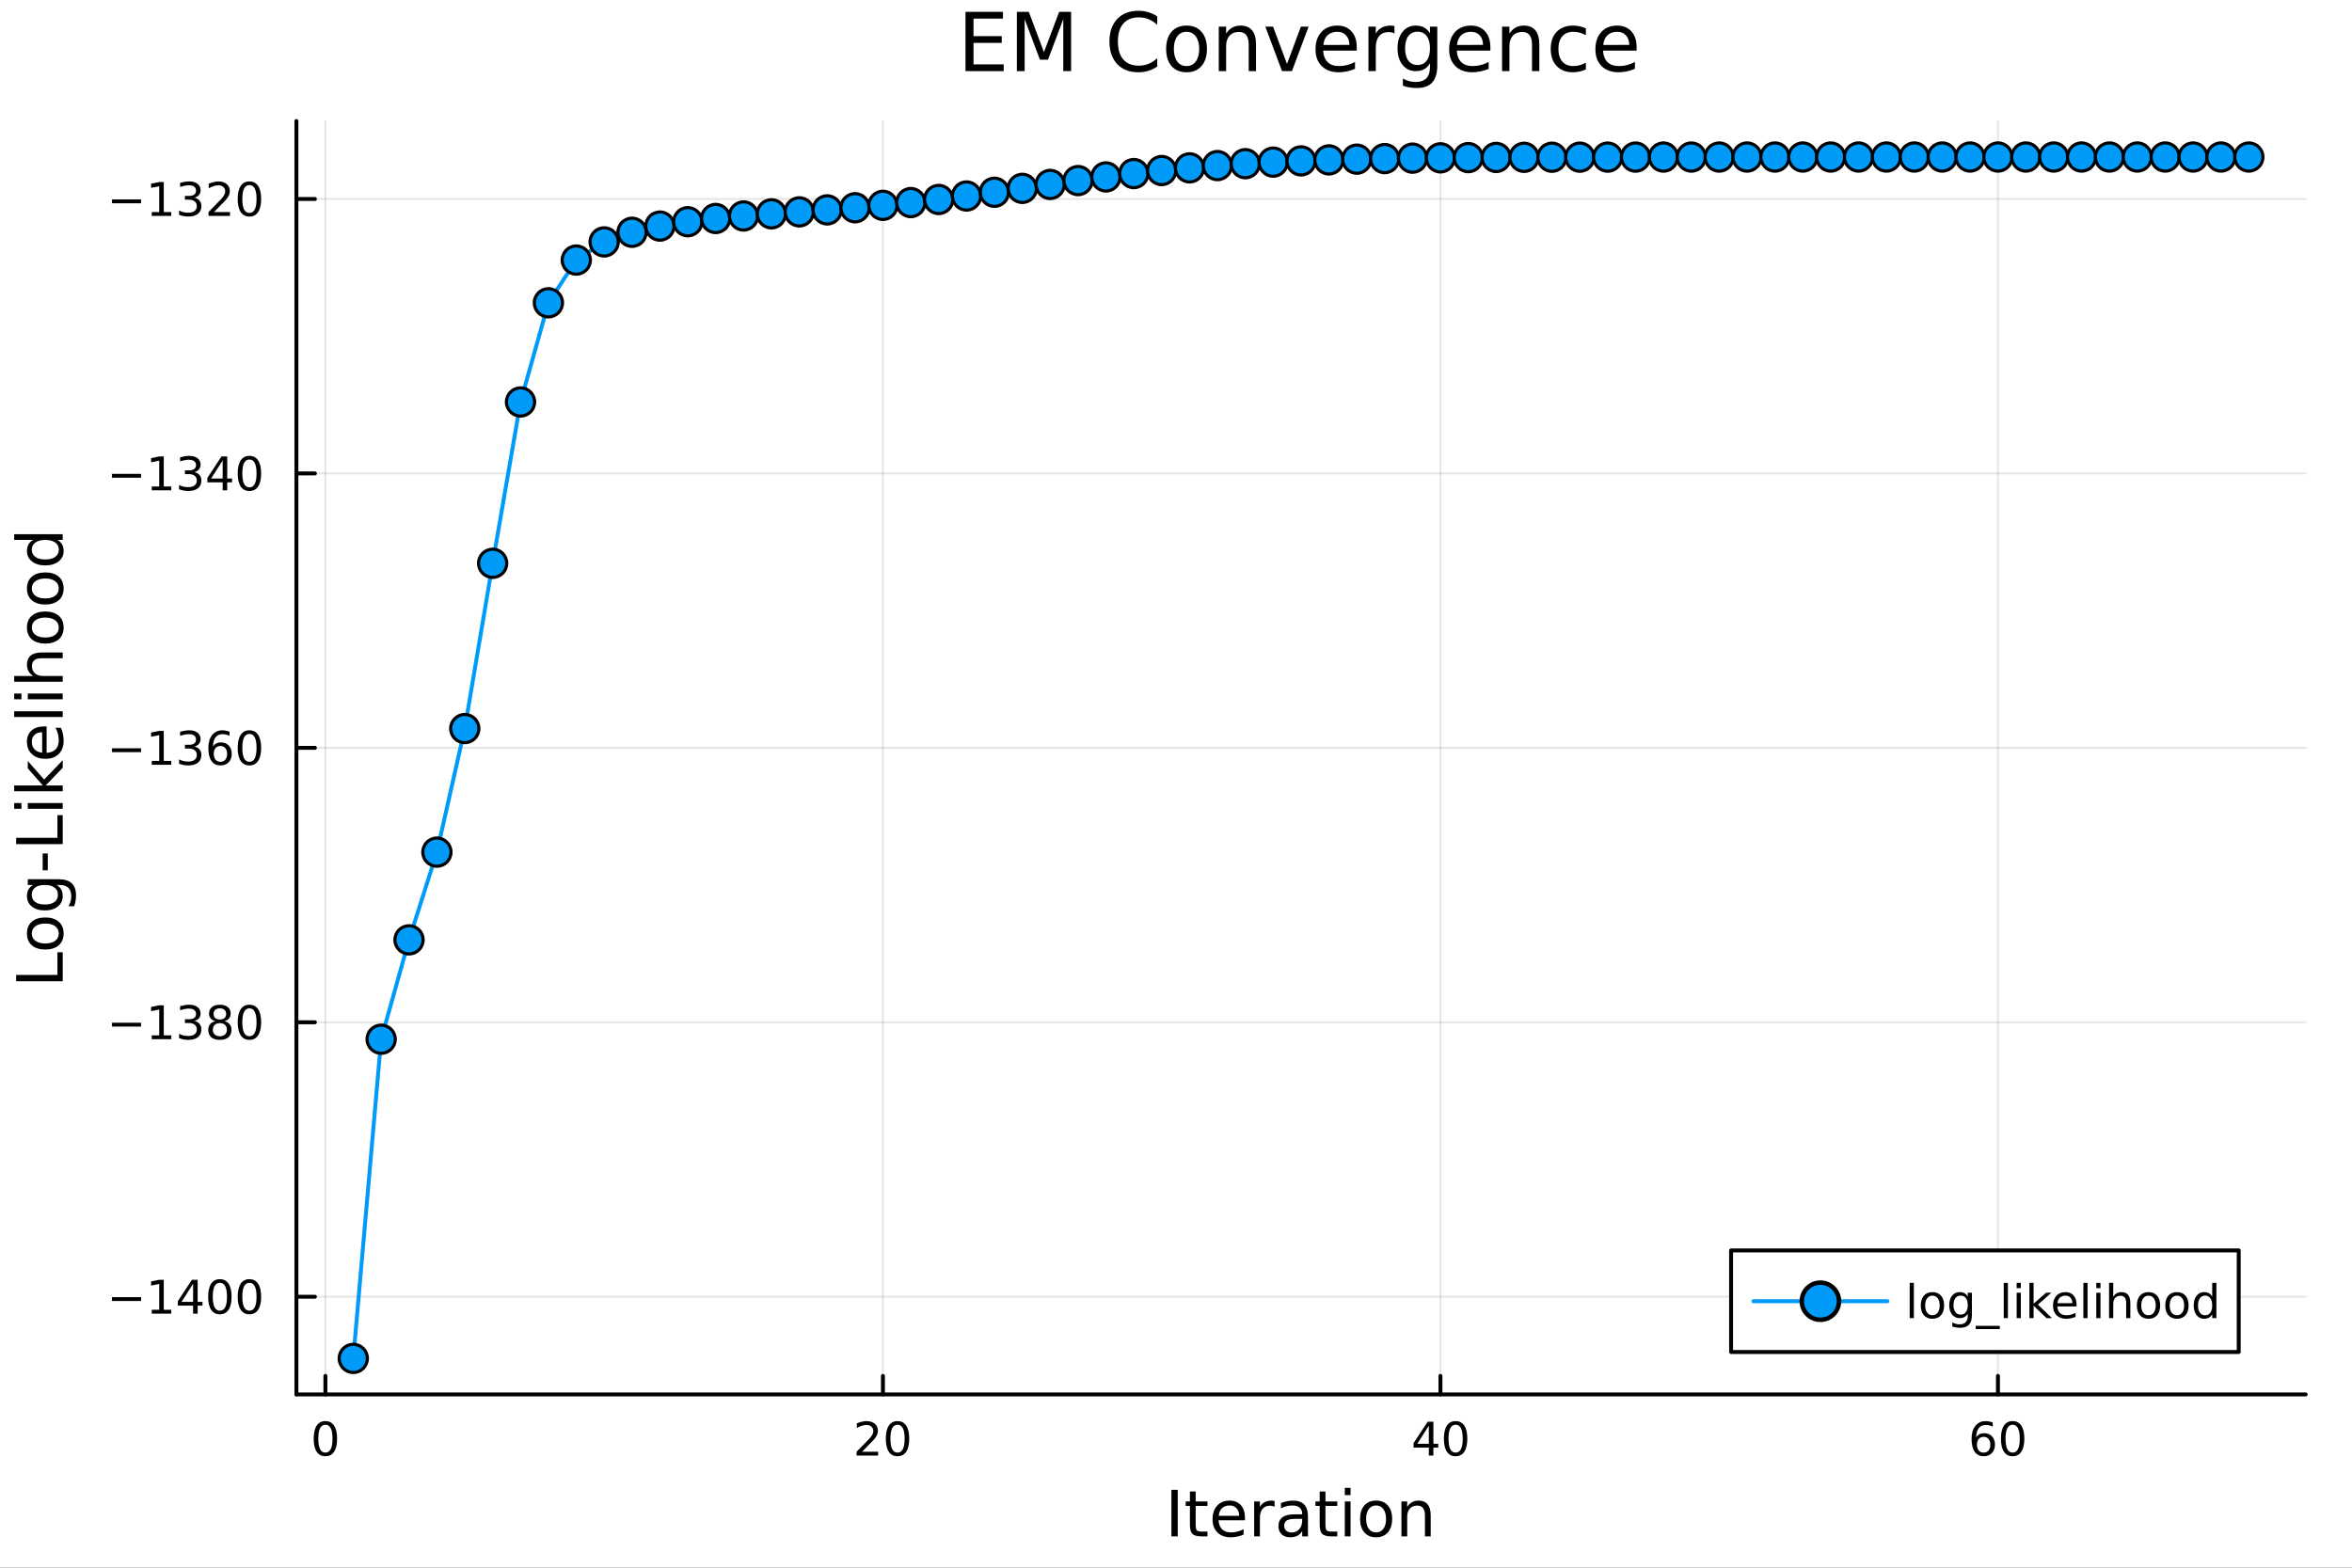 <?xml version="1.0" encoding="utf-8"?>
<svg xmlns="http://www.w3.org/2000/svg" xmlns:xlink="http://www.w3.org/1999/xlink" width="600" height="400" viewBox="0 0 2400 1600">
<rect x="0" y="0" width="2400" height="1600" fill="#333333" stroke="none"/>
<defs>
  <clipPath id="clip120">
    <rect x="0" y="0" width="2400" height="1600"/>
  </clipPath>
</defs>
<path clip-path="url(#clip120)" d="M0 1600 L2400 1600 L2400 0 L0 0  Z" fill="#ffffff" fill-rule="evenodd" fill-opacity="1"/>
<defs>
  <clipPath id="clip121">
    <rect x="480" y="0" width="1681" height="1600"/>
  </clipPath>
</defs>
<path clip-path="url(#clip120)" d="M302.458 1423.18 L2352.76 1423.18 L2352.76 123.472 L302.458 123.472  Z" fill="#ffffff" fill-rule="evenodd" fill-opacity="1"/>
<defs>
  <clipPath id="clip122">
    <rect x="302" y="123" width="2051" height="1301"/>
  </clipPath>
</defs>
<polyline clip-path="url(#clip122)" style="stroke:#000000; stroke-linecap:round; stroke-linejoin:round; stroke-width:2; stroke-opacity:0.1; fill:none" points="332.041,1423.18 332.041,123.472 "/>
<polyline clip-path="url(#clip122)" style="stroke:#000000; stroke-linecap:round; stroke-linejoin:round; stroke-width:2; stroke-opacity:0.1; fill:none" points="900.936,1423.18 900.936,123.472 "/>
<polyline clip-path="url(#clip122)" style="stroke:#000000; stroke-linecap:round; stroke-linejoin:round; stroke-width:2; stroke-opacity:0.1; fill:none" points="1469.83,1423.18 1469.83,123.472 "/>
<polyline clip-path="url(#clip122)" style="stroke:#000000; stroke-linecap:round; stroke-linejoin:round; stroke-width:2; stroke-opacity:0.1; fill:none" points="2038.73,1423.18 2038.73,123.472 "/>
<polyline clip-path="url(#clip122)" style="stroke:#000000; stroke-linecap:round; stroke-linejoin:round; stroke-width:2; stroke-opacity:0.1; fill:none" points="302.458,1323.44 2352.76,1323.44 "/>
<polyline clip-path="url(#clip122)" style="stroke:#000000; stroke-linecap:round; stroke-linejoin:round; stroke-width:2; stroke-opacity:0.1; fill:none" points="302.458,1043.35 2352.76,1043.35 "/>
<polyline clip-path="url(#clip122)" style="stroke:#000000; stroke-linecap:round; stroke-linejoin:round; stroke-width:2; stroke-opacity:0.1; fill:none" points="302.458,763.256 2352.76,763.256 "/>
<polyline clip-path="url(#clip122)" style="stroke:#000000; stroke-linecap:round; stroke-linejoin:round; stroke-width:2; stroke-opacity:0.1; fill:none" points="302.458,483.166 2352.76,483.166 "/>
<polyline clip-path="url(#clip122)" style="stroke:#000000; stroke-linecap:round; stroke-linejoin:round; stroke-width:2; stroke-opacity:0.1; fill:none" points="302.458,203.076 2352.76,203.076 "/>
<polyline clip-path="url(#clip120)" style="stroke:#000000; stroke-linecap:round; stroke-linejoin:round; stroke-width:4; stroke-opacity:1; fill:none" points="302.458,1423.18 2352.76,1423.18 "/>
<polyline clip-path="url(#clip120)" style="stroke:#000000; stroke-linecap:round; stroke-linejoin:round; stroke-width:4; stroke-opacity:1; fill:none" points="332.041,1423.18 332.041,1404.28 "/>
<polyline clip-path="url(#clip120)" style="stroke:#000000; stroke-linecap:round; stroke-linejoin:round; stroke-width:4; stroke-opacity:1; fill:none" points="900.936,1423.18 900.936,1404.28 "/>
<polyline clip-path="url(#clip120)" style="stroke:#000000; stroke-linecap:round; stroke-linejoin:round; stroke-width:4; stroke-opacity:1; fill:none" points="1469.83,1423.18 1469.83,1404.28 "/>
<polyline clip-path="url(#clip120)" style="stroke:#000000; stroke-linecap:round; stroke-linejoin:round; stroke-width:4; stroke-opacity:1; fill:none" points="2038.73,1423.18 2038.73,1404.28 "/>
<path clip-path="url(#clip120)" d="M332.041 1454.1 Q328.43 1454.1 326.601 1457.66 Q324.796 1461.2 324.796 1468.33 Q324.796 1475.44 326.601 1479.01 Q328.43 1482.55 332.041 1482.55 Q335.675 1482.55 337.481 1479.01 Q339.309 1475.44 339.309 1468.33 Q339.309 1461.2 337.481 1457.66 Q335.675 1454.1 332.041 1454.1 M332.041 1450.39 Q337.851 1450.39 340.907 1455 Q343.985 1459.58 343.985 1468.33 Q343.985 1477.06 340.907 1481.67 Q337.851 1486.25 332.041 1486.25 Q326.231 1486.25 323.152 1481.67 Q320.097 1477.06 320.097 1468.33 Q320.097 1459.58 323.152 1455 Q326.231 1450.39 332.041 1450.39 Z" fill="#000000" fill-rule="nonzero" fill-opacity="1" /><path clip-path="url(#clip120)" d="M879.709 1481.64 L896.029 1481.64 L896.029 1485.58 L874.084 1485.58 L874.084 1481.64 Q876.746 1478.89 881.33 1474.26 Q885.936 1469.61 887.117 1468.27 Q889.362 1465.74 890.242 1464.01 Q891.144 1462.25 891.144 1460.56 Q891.144 1457.8 889.2 1456.07 Q887.279 1454.33 884.177 1454.33 Q881.978 1454.33 879.524 1455.09 Q877.093 1455.86 874.316 1457.41 L874.316 1452.69 Q877.14 1451.55 879.593 1450.97 Q882.047 1450.39 884.084 1450.39 Q889.455 1450.39 892.649 1453.08 Q895.843 1455.77 895.843 1460.26 Q895.843 1462.39 895.033 1464.31 Q894.246 1466.2 892.14 1468.8 Q891.561 1469.47 888.459 1472.69 Q885.357 1475.88 879.709 1481.64 Z" fill="#000000" fill-rule="nonzero" fill-opacity="1" /><path clip-path="url(#clip120)" d="M915.843 1454.1 Q912.232 1454.1 910.403 1457.66 Q908.598 1461.2 908.598 1468.33 Q908.598 1475.44 910.403 1479.01 Q912.232 1482.55 915.843 1482.55 Q919.477 1482.55 921.283 1479.01 Q923.112 1475.44 923.112 1468.33 Q923.112 1461.2 921.283 1457.66 Q919.477 1454.1 915.843 1454.1 M915.843 1450.39 Q921.653 1450.39 924.709 1455 Q927.788 1459.58 927.788 1468.33 Q927.788 1477.06 924.709 1481.67 Q921.653 1486.25 915.843 1486.25 Q910.033 1486.25 906.954 1481.67 Q903.899 1477.06 903.899 1468.33 Q903.899 1459.58 906.954 1455 Q910.033 1450.39 915.843 1450.39 Z" fill="#000000" fill-rule="nonzero" fill-opacity="1" /><path clip-path="url(#clip120)" d="M1458 1455.09 L1446.2 1473.54 L1458 1473.54 L1458 1455.09 M1456.78 1451.02 L1462.66 1451.02 L1462.66 1473.54 L1467.59 1473.54 L1467.59 1477.43 L1462.66 1477.43 L1462.66 1485.58 L1458 1485.58 L1458 1477.43 L1442.4 1477.43 L1442.4 1472.92 L1456.78 1451.02 Z" fill="#000000" fill-rule="nonzero" fill-opacity="1" /><path clip-path="url(#clip120)" d="M1485.32 1454.1 Q1481.71 1454.1 1479.88 1457.66 Q1478.07 1461.2 1478.07 1468.33 Q1478.07 1475.44 1479.88 1479.01 Q1481.71 1482.55 1485.32 1482.55 Q1488.95 1482.55 1490.76 1479.01 Q1492.59 1475.44 1492.59 1468.33 Q1492.59 1461.2 1490.76 1457.66 Q1488.95 1454.1 1485.32 1454.1 M1485.32 1450.39 Q1491.13 1450.39 1494.18 1455 Q1497.26 1459.58 1497.26 1468.33 Q1497.26 1477.06 1494.18 1481.67 Q1491.13 1486.25 1485.32 1486.25 Q1479.51 1486.25 1476.43 1481.67 Q1473.37 1477.06 1473.37 1468.33 Q1473.37 1459.58 1476.43 1455 Q1479.51 1450.39 1485.32 1450.39 Z" fill="#000000" fill-rule="nonzero" fill-opacity="1" /><path clip-path="url(#clip120)" d="M2024.13 1466.44 Q2020.98 1466.44 2019.13 1468.59 Q2017.3 1470.74 2017.3 1474.49 Q2017.3 1478.22 2019.13 1480.39 Q2020.98 1482.55 2024.13 1482.55 Q2027.28 1482.55 2029.11 1480.39 Q2030.96 1478.22 2030.96 1474.49 Q2030.96 1470.74 2029.11 1468.59 Q2027.28 1466.44 2024.13 1466.44 M2033.41 1451.78 L2033.41 1456.04 Q2031.65 1455.21 2029.85 1454.77 Q2028.07 1454.33 2026.31 1454.33 Q2021.68 1454.33 2019.22 1457.45 Q2016.79 1460.58 2016.45 1466.9 Q2017.81 1464.89 2019.87 1463.82 Q2021.93 1462.73 2024.41 1462.73 Q2029.62 1462.73 2032.63 1465.9 Q2035.66 1469.05 2035.66 1474.49 Q2035.66 1479.82 2032.51 1483.03 Q2029.36 1486.25 2024.13 1486.25 Q2018.14 1486.25 2014.96 1481.67 Q2011.79 1477.06 2011.79 1468.33 Q2011.79 1460.14 2015.68 1455.28 Q2019.57 1450.39 2026.12 1450.39 Q2027.88 1450.39 2029.66 1450.74 Q2031.47 1451.09 2033.41 1451.78 Z" fill="#000000" fill-rule="nonzero" fill-opacity="1" /><path clip-path="url(#clip120)" d="M2053.71 1454.1 Q2050.1 1454.1 2048.27 1457.66 Q2046.47 1461.2 2046.47 1468.33 Q2046.47 1475.44 2048.27 1479.01 Q2050.1 1482.55 2053.71 1482.55 Q2057.35 1482.55 2059.15 1479.01 Q2060.98 1475.44 2060.98 1468.33 Q2060.98 1461.2 2059.15 1457.66 Q2057.35 1454.1 2053.71 1454.1 M2053.71 1450.39 Q2059.52 1450.39 2062.58 1455 Q2065.66 1459.58 2065.66 1468.33 Q2065.66 1477.06 2062.58 1481.67 Q2059.52 1486.25 2053.71 1486.25 Q2047.9 1486.25 2044.83 1481.67 Q2041.77 1477.06 2041.77 1468.33 Q2041.77 1459.58 2044.83 1455 Q2047.9 1450.39 2053.71 1450.39 Z" fill="#000000" fill-rule="nonzero" fill-opacity="1" /><path clip-path="url(#clip120)" d="M1195.33 1520.52 L1201.76 1520.52 L1201.76 1568.04 L1195.33 1568.04 L1195.33 1520.52 Z" fill="#000000" fill-rule="nonzero" fill-opacity="1" /><path clip-path="url(#clip120)" d="M1220.09 1522.27 L1220.09 1532.4 L1232.15 1532.4 L1232.15 1536.95 L1220.09 1536.95 L1220.09 1556.3 Q1220.09 1560.66 1221.27 1561.9 Q1222.48 1563.14 1226.14 1563.14 L1232.15 1563.14 L1232.15 1568.04 L1226.14 1568.04 Q1219.36 1568.04 1216.78 1565.53 Q1214.2 1562.98 1214.2 1556.3 L1214.2 1536.95 L1209.91 1536.95 L1209.91 1532.4 L1214.2 1532.4 L1214.2 1522.27 L1220.09 1522.27 Z" fill="#000000" fill-rule="nonzero" fill-opacity="1" /><path clip-path="url(#clip120)" d="M1270.35 1548.76 L1270.35 1551.62 L1243.42 1551.62 Q1243.8 1557.67 1247.05 1560.85 Q1250.33 1564 1256.15 1564 Q1259.53 1564 1262.68 1563.17 Q1265.86 1562.35 1268.98 1560.69 L1268.98 1566.23 Q1265.83 1567.57 1262.52 1568.27 Q1259.21 1568.97 1255.8 1568.97 Q1247.27 1568.97 1242.27 1564 Q1237.31 1559.04 1237.31 1550.57 Q1237.31 1541.82 1242.02 1536.69 Q1246.76 1531.54 1254.78 1531.54 Q1261.98 1531.54 1266.15 1536.18 Q1270.35 1540.8 1270.35 1548.76 M1264.49 1547.04 Q1264.43 1542.23 1261.79 1539.37 Q1259.18 1536.5 1254.85 1536.5 Q1249.95 1536.5 1246.99 1539.27 Q1244.06 1542.04 1243.61 1547.07 L1264.49 1547.04 Z" fill="#000000" fill-rule="nonzero" fill-opacity="1" /><path clip-path="url(#clip120)" d="M1300.62 1537.87 Q1299.63 1537.3 1298.45 1537.04 Q1297.31 1536.76 1295.91 1536.76 Q1290.94 1536.76 1288.27 1540 Q1285.63 1543.22 1285.63 1549.27 L1285.63 1568.04 L1279.74 1568.04 L1279.74 1532.4 L1285.63 1532.4 L1285.63 1537.93 Q1287.47 1534.69 1290.43 1533.13 Q1293.39 1531.54 1297.62 1531.54 Q1298.23 1531.54 1298.96 1531.63 Q1299.69 1531.7 1300.58 1531.85 L1300.62 1537.87 Z" fill="#000000" fill-rule="nonzero" fill-opacity="1" /><path clip-path="url(#clip120)" d="M1322.96 1550.12 Q1315.86 1550.12 1313.13 1551.75 Q1310.39 1553.37 1310.39 1557.29 Q1310.39 1560.4 1312.42 1562.25 Q1314.49 1564.07 1318.03 1564.07 Q1322.9 1564.07 1325.82 1560.63 Q1328.78 1557.16 1328.78 1551.43 L1328.78 1550.12 L1322.96 1550.12 M1334.64 1547.71 L1334.64 1568.04 L1328.78 1568.04 L1328.78 1562.63 Q1326.78 1565.88 1323.79 1567.44 Q1320.8 1568.97 1316.47 1568.97 Q1310.99 1568.97 1307.75 1565.91 Q1304.53 1562.82 1304.53 1557.67 Q1304.53 1551.65 1308.54 1548.6 Q1312.58 1545.54 1320.57 1545.54 L1328.78 1545.54 L1328.78 1544.97 Q1328.78 1540.93 1326.11 1538.73 Q1323.47 1536.5 1318.66 1536.5 Q1315.61 1536.5 1312.71 1537.23 Q1309.82 1537.97 1307.14 1539.43 L1307.14 1534.02 Q1310.36 1532.78 1313.38 1532.17 Q1316.4 1531.54 1319.27 1531.54 Q1327 1531.54 1330.82 1535.55 Q1334.64 1539.56 1334.64 1547.71 Z" fill="#000000" fill-rule="nonzero" fill-opacity="1" /><path clip-path="url(#clip120)" d="M1352.5 1522.27 L1352.5 1532.4 L1364.56 1532.4 L1364.56 1536.95 L1352.5 1536.95 L1352.5 1556.3 Q1352.5 1560.66 1353.67 1561.9 Q1354.88 1563.14 1358.54 1563.14 L1364.56 1563.14 L1364.56 1568.04 L1358.54 1568.04 Q1351.77 1568.04 1349.19 1565.53 Q1346.61 1562.98 1346.61 1556.3 L1346.61 1536.95 L1342.31 1536.95 L1342.31 1532.4 L1346.61 1532.4 L1346.61 1522.27 L1352.5 1522.27 Z" fill="#000000" fill-rule="nonzero" fill-opacity="1" /><path clip-path="url(#clip120)" d="M1372.26 1532.4 L1378.12 1532.4 L1378.12 1568.04 L1372.26 1568.04 L1372.26 1532.4 M1372.26 1518.52 L1378.12 1518.52 L1378.12 1525.93 L1372.26 1525.93 L1372.26 1518.52 Z" fill="#000000" fill-rule="nonzero" fill-opacity="1" /><path clip-path="url(#clip120)" d="M1404.19 1536.5 Q1399.48 1536.5 1396.74 1540.19 Q1394 1543.85 1394 1550.25 Q1394 1556.65 1396.71 1560.34 Q1399.44 1564 1404.19 1564 Q1408.87 1564 1411.6 1560.31 Q1414.34 1556.62 1414.34 1550.25 Q1414.34 1543.92 1411.6 1540.23 Q1408.87 1536.5 1404.19 1536.5 M1404.19 1531.54 Q1411.83 1531.54 1416.19 1536.5 Q1420.55 1541.47 1420.55 1550.25 Q1420.55 1559 1416.19 1564 Q1411.83 1568.97 1404.19 1568.97 Q1396.52 1568.97 1392.16 1564 Q1387.83 1559 1387.83 1550.25 Q1387.83 1541.47 1392.16 1536.5 Q1396.52 1531.54 1404.19 1531.54 Z" fill="#000000" fill-rule="nonzero" fill-opacity="1" /><path clip-path="url(#clip120)" d="M1459.89 1546.53 L1459.89 1568.04 L1454.03 1568.04 L1454.03 1546.72 Q1454.03 1541.66 1452.06 1539.14 Q1450.08 1536.63 1446.14 1536.63 Q1441.39 1536.63 1438.66 1539.65 Q1435.92 1542.68 1435.92 1547.9 L1435.92 1568.04 L1430.03 1568.04 L1430.03 1532.4 L1435.92 1532.4 L1435.92 1537.93 Q1438.02 1534.72 1440.85 1533.13 Q1443.72 1531.54 1447.44 1531.54 Q1453.58 1531.54 1456.74 1535.36 Q1459.89 1539.14 1459.89 1546.53 Z" fill="#000000" fill-rule="nonzero" fill-opacity="1" /><polyline clip-path="url(#clip120)" style="stroke:#000000; stroke-linecap:round; stroke-linejoin:round; stroke-width:4; stroke-opacity:1; fill:none" points="302.458,1423.18 302.458,123.472 "/>
<polyline clip-path="url(#clip120)" style="stroke:#000000; stroke-linecap:round; stroke-linejoin:round; stroke-width:4; stroke-opacity:1; fill:none" points="302.458,1323.44 321.356,1323.44 "/>
<polyline clip-path="url(#clip120)" style="stroke:#000000; stroke-linecap:round; stroke-linejoin:round; stroke-width:4; stroke-opacity:1; fill:none" points="302.458,1043.35 321.356,1043.35 "/>
<polyline clip-path="url(#clip120)" style="stroke:#000000; stroke-linecap:round; stroke-linejoin:round; stroke-width:4; stroke-opacity:1; fill:none" points="302.458,763.256 321.356,763.256 "/>
<polyline clip-path="url(#clip120)" style="stroke:#000000; stroke-linecap:round; stroke-linejoin:round; stroke-width:4; stroke-opacity:1; fill:none" points="302.458,483.166 321.356,483.166 "/>
<polyline clip-path="url(#clip120)" style="stroke:#000000; stroke-linecap:round; stroke-linejoin:round; stroke-width:4; stroke-opacity:1; fill:none" points="302.458,203.076 321.356,203.076 "/>
<path clip-path="url(#clip120)" d="M114.26 1323.89 L143.936 1323.89 L143.936 1327.82 L114.26 1327.82 L114.26 1323.89 Z" fill="#000000" fill-rule="nonzero" fill-opacity="1" /><path clip-path="url(#clip120)" d="M154.839 1336.78 L162.477 1336.78 L162.477 1310.41 L154.167 1312.08 L154.167 1307.82 L162.431 1306.16 L167.107 1306.16 L167.107 1336.78 L174.746 1336.78 L174.746 1340.72 L154.839 1340.72 L154.839 1336.78 Z" fill="#000000" fill-rule="nonzero" fill-opacity="1" /><path clip-path="url(#clip120)" d="M197.037 1310.23 L185.232 1328.68 L197.037 1328.68 L197.037 1310.23 M195.811 1306.16 L201.69 1306.16 L201.69 1328.68 L206.621 1328.68 L206.621 1332.57 L201.69 1332.57 L201.69 1340.72 L197.037 1340.72 L197.037 1332.57 L181.436 1332.57 L181.436 1328.05 L195.811 1306.16 Z" fill="#000000" fill-rule="nonzero" fill-opacity="1" /><path clip-path="url(#clip120)" d="M224.352 1309.23 Q220.741 1309.23 218.912 1312.8 Q217.107 1316.34 217.107 1323.47 Q217.107 1330.58 218.912 1334.14 Q220.741 1337.68 224.352 1337.68 Q227.986 1337.68 229.792 1334.14 Q231.621 1330.58 231.621 1323.47 Q231.621 1316.34 229.792 1312.8 Q227.986 1309.23 224.352 1309.23 M224.352 1305.53 Q230.162 1305.53 233.218 1310.14 Q236.297 1314.72 236.297 1323.47 Q236.297 1332.2 233.218 1336.8 Q230.162 1341.39 224.352 1341.39 Q218.542 1341.39 215.463 1336.8 Q212.408 1332.2 212.408 1323.47 Q212.408 1314.72 215.463 1310.14 Q218.542 1305.53 224.352 1305.53 Z" fill="#000000" fill-rule="nonzero" fill-opacity="1" /><path clip-path="url(#clip120)" d="M254.514 1309.23 Q250.903 1309.23 249.074 1312.8 Q247.269 1316.34 247.269 1323.47 Q247.269 1330.58 249.074 1334.14 Q250.903 1337.68 254.514 1337.68 Q258.148 1337.68 259.954 1334.14 Q261.783 1330.58 261.783 1323.47 Q261.783 1316.34 259.954 1312.8 Q258.148 1309.23 254.514 1309.23 M254.514 1305.53 Q260.324 1305.53 263.38 1310.14 Q266.458 1314.72 266.458 1323.47 Q266.458 1332.2 263.38 1336.8 Q260.324 1341.39 254.514 1341.39 Q248.704 1341.39 245.625 1336.8 Q242.57 1332.2 242.57 1323.47 Q242.57 1314.72 245.625 1310.14 Q248.704 1305.53 254.514 1305.53 Z" fill="#000000" fill-rule="nonzero" fill-opacity="1" /><path clip-path="url(#clip120)" d="M114.26 1043.8 L143.936 1043.8 L143.936 1047.73 L114.26 1047.73 L114.26 1043.8 Z" fill="#000000" fill-rule="nonzero" fill-opacity="1" /><path clip-path="url(#clip120)" d="M154.839 1056.69 L162.477 1056.69 L162.477 1030.32 L154.167 1031.99 L154.167 1027.73 L162.431 1026.07 L167.107 1026.07 L167.107 1056.69 L174.746 1056.69 L174.746 1060.63 L154.839 1060.63 L154.839 1056.69 Z" fill="#000000" fill-rule="nonzero" fill-opacity="1" /><path clip-path="url(#clip120)" d="M198.357 1041.99 Q201.713 1042.71 203.588 1044.98 Q205.487 1047.25 205.487 1050.58 Q205.487 1055.7 201.968 1058.5 Q198.45 1061.3 191.968 1061.3 Q189.792 1061.3 187.477 1060.86 Q185.186 1060.44 182.732 1059.58 L182.732 1055.07 Q184.676 1056.2 186.991 1056.78 Q189.306 1057.36 191.829 1057.36 Q196.227 1057.36 198.519 1055.63 Q200.834 1053.89 200.834 1050.58 Q200.834 1047.52 198.681 1045.81 Q196.551 1044.07 192.732 1044.07 L188.704 1044.07 L188.704 1040.23 L192.917 1040.23 Q196.366 1040.23 198.195 1038.87 Q200.024 1037.48 200.024 1034.89 Q200.024 1032.22 198.125 1030.81 Q196.25 1029.38 192.732 1029.38 Q190.811 1029.38 188.612 1029.79 Q186.413 1030.21 183.774 1031.09 L183.774 1026.92 Q186.436 1026.18 188.75 1025.81 Q191.088 1025.44 193.149 1025.44 Q198.473 1025.44 201.575 1027.87 Q204.676 1030.28 204.676 1034.4 Q204.676 1037.27 203.033 1039.26 Q201.389 1041.23 198.357 1041.99 Z" fill="#000000" fill-rule="nonzero" fill-opacity="1" /><path clip-path="url(#clip120)" d="M224.352 1044.21 Q221.019 1044.21 219.098 1046 Q217.199 1047.78 217.199 1050.9 Q217.199 1054.03 219.098 1055.81 Q221.019 1057.59 224.352 1057.59 Q227.685 1057.59 229.607 1055.81 Q231.528 1054.01 231.528 1050.9 Q231.528 1047.78 229.607 1046 Q227.709 1044.21 224.352 1044.21 M219.676 1042.22 Q216.667 1041.48 214.977 1039.42 Q213.311 1037.36 213.311 1034.4 Q213.311 1030.26 216.25 1027.85 Q219.213 1025.44 224.352 1025.44 Q229.514 1025.44 232.454 1027.85 Q235.394 1030.26 235.394 1034.4 Q235.394 1037.36 233.704 1039.42 Q232.037 1041.48 229.051 1042.22 Q232.431 1043.01 234.306 1045.3 Q236.204 1047.59 236.204 1050.9 Q236.204 1055.93 233.125 1058.61 Q230.07 1061.3 224.352 1061.3 Q218.635 1061.3 215.556 1058.61 Q212.5 1055.93 212.5 1050.9 Q212.5 1047.59 214.399 1045.3 Q216.297 1043.01 219.676 1042.22 M217.963 1034.84 Q217.963 1037.52 219.63 1039.03 Q221.32 1040.53 224.352 1040.53 Q227.361 1040.53 229.051 1039.03 Q230.764 1037.52 230.764 1034.84 Q230.764 1032.15 229.051 1030.65 Q227.361 1029.14 224.352 1029.14 Q221.32 1029.14 219.63 1030.65 Q217.963 1032.15 217.963 1034.84 Z" fill="#000000" fill-rule="nonzero" fill-opacity="1" /><path clip-path="url(#clip120)" d="M254.514 1029.14 Q250.903 1029.14 249.074 1032.71 Q247.269 1036.25 247.269 1043.38 Q247.269 1050.49 249.074 1054.05 Q250.903 1057.59 254.514 1057.59 Q258.148 1057.59 259.954 1054.05 Q261.783 1050.49 261.783 1043.38 Q261.783 1036.25 259.954 1032.71 Q258.148 1029.14 254.514 1029.14 M254.514 1025.44 Q260.324 1025.44 263.38 1030.05 Q266.458 1034.63 266.458 1043.38 Q266.458 1052.11 263.38 1056.71 Q260.324 1061.3 254.514 1061.3 Q248.704 1061.3 245.625 1056.71 Q242.57 1052.11 242.57 1043.38 Q242.57 1034.63 245.625 1030.05 Q248.704 1025.44 254.514 1025.44 Z" fill="#000000" fill-rule="nonzero" fill-opacity="1" /><path clip-path="url(#clip120)" d="M114.26 763.707 L143.936 763.707 L143.936 767.642 L114.26 767.642 L114.26 763.707 Z" fill="#000000" fill-rule="nonzero" fill-opacity="1" /><path clip-path="url(#clip120)" d="M154.839 776.601 L162.477 776.601 L162.477 750.235 L154.167 751.902 L154.167 747.642 L162.431 745.976 L167.107 745.976 L167.107 776.601 L174.746 776.601 L174.746 780.536 L154.839 780.536 L154.839 776.601 Z" fill="#000000" fill-rule="nonzero" fill-opacity="1" /><path clip-path="url(#clip120)" d="M198.357 761.902 Q201.713 762.619 203.588 764.888 Q205.487 767.156 205.487 770.49 Q205.487 775.605 201.968 778.406 Q198.45 781.207 191.968 781.207 Q189.792 781.207 187.477 780.767 Q185.186 780.351 182.732 779.494 L182.732 774.98 Q184.676 776.115 186.991 776.693 Q189.306 777.272 191.829 777.272 Q196.227 777.272 198.519 775.536 Q200.834 773.8 200.834 770.49 Q200.834 767.434 198.681 765.721 Q196.551 763.985 192.732 763.985 L188.704 763.985 L188.704 760.142 L192.917 760.142 Q196.366 760.142 198.195 758.777 Q200.024 757.388 200.024 754.795 Q200.024 752.133 198.125 750.721 Q196.25 749.286 192.732 749.286 Q190.811 749.286 188.612 749.703 Q186.413 750.119 183.774 750.999 L183.774 746.832 Q186.436 746.092 188.75 745.721 Q191.088 745.351 193.149 745.351 Q198.473 745.351 201.575 747.781 Q204.676 750.189 204.676 754.309 Q204.676 757.179 203.033 759.17 Q201.389 761.138 198.357 761.902 Z" fill="#000000" fill-rule="nonzero" fill-opacity="1" /><path clip-path="url(#clip120)" d="M224.931 761.392 Q221.783 761.392 219.931 763.545 Q218.102 765.698 218.102 769.448 Q218.102 773.175 219.931 775.351 Q221.783 777.503 224.931 777.503 Q228.079 777.503 229.908 775.351 Q231.76 773.175 231.76 769.448 Q231.76 765.698 229.908 763.545 Q228.079 761.392 224.931 761.392 M234.213 746.74 L234.213 750.999 Q232.454 750.166 230.648 749.726 Q228.866 749.286 227.107 749.286 Q222.477 749.286 220.023 752.411 Q217.593 755.536 217.246 761.855 Q218.611 759.841 220.672 758.777 Q222.732 757.689 225.209 757.689 Q230.417 757.689 233.426 760.86 Q236.459 764.008 236.459 769.448 Q236.459 774.772 233.31 777.99 Q230.162 781.207 224.931 781.207 Q218.936 781.207 215.764 776.624 Q212.593 772.017 212.593 763.291 Q212.593 755.096 216.482 750.235 Q220.371 745.351 226.922 745.351 Q228.681 745.351 230.463 745.698 Q232.269 746.045 234.213 746.74 Z" fill="#000000" fill-rule="nonzero" fill-opacity="1" /><path clip-path="url(#clip120)" d="M254.514 749.054 Q250.903 749.054 249.074 752.619 Q247.269 756.161 247.269 763.291 Q247.269 770.397 249.074 773.962 Q250.903 777.503 254.514 777.503 Q258.148 777.503 259.954 773.962 Q261.783 770.397 261.783 763.291 Q261.783 756.161 259.954 752.619 Q258.148 749.054 254.514 749.054 M254.514 745.351 Q260.324 745.351 263.38 749.957 Q266.458 754.541 266.458 763.291 Q266.458 772.017 263.38 776.624 Q260.324 781.207 254.514 781.207 Q248.704 781.207 245.625 776.624 Q242.57 772.017 242.57 763.291 Q242.57 754.541 245.625 749.957 Q248.704 745.351 254.514 745.351 Z" fill="#000000" fill-rule="nonzero" fill-opacity="1" /><path clip-path="url(#clip120)" d="M114.26 483.617 L143.936 483.617 L143.936 487.552 L114.26 487.552 L114.26 483.617 Z" fill="#000000" fill-rule="nonzero" fill-opacity="1" /><path clip-path="url(#clip120)" d="M154.839 496.511 L162.477 496.511 L162.477 470.145 L154.167 471.812 L154.167 467.552 L162.431 465.886 L167.107 465.886 L167.107 496.511 L174.746 496.511 L174.746 500.446 L154.839 500.446 L154.839 496.511 Z" fill="#000000" fill-rule="nonzero" fill-opacity="1" /><path clip-path="url(#clip120)" d="M198.357 481.812 Q201.713 482.529 203.588 484.798 Q205.487 487.066 205.487 490.4 Q205.487 495.515 201.968 498.316 Q198.45 501.117 191.968 501.117 Q189.792 501.117 187.477 500.677 Q185.186 500.261 182.732 499.404 L182.732 494.89 Q184.676 496.025 186.991 496.603 Q189.306 497.182 191.829 497.182 Q196.227 497.182 198.519 495.446 Q200.834 493.71 200.834 490.4 Q200.834 487.344 198.681 485.631 Q196.551 483.895 192.732 483.895 L188.704 483.895 L188.704 480.052 L192.917 480.052 Q196.366 480.052 198.195 478.687 Q200.024 477.298 200.024 474.705 Q200.024 472.043 198.125 470.631 Q196.25 469.196 192.732 469.196 Q190.811 469.196 188.612 469.613 Q186.413 470.029 183.774 470.909 L183.774 466.742 Q186.436 466.002 188.75 465.631 Q191.088 465.261 193.149 465.261 Q198.473 465.261 201.575 467.691 Q204.676 470.099 204.676 474.219 Q204.676 477.089 203.033 479.08 Q201.389 481.048 198.357 481.812 Z" fill="#000000" fill-rule="nonzero" fill-opacity="1" /><path clip-path="url(#clip120)" d="M227.199 469.96 L215.394 488.409 L227.199 488.409 L227.199 469.96 M225.973 465.886 L231.852 465.886 L231.852 488.409 L236.783 488.409 L236.783 492.298 L231.852 492.298 L231.852 500.446 L227.199 500.446 L227.199 492.298 L211.598 492.298 L211.598 487.784 L225.973 465.886 Z" fill="#000000" fill-rule="nonzero" fill-opacity="1" /><path clip-path="url(#clip120)" d="M254.514 468.965 Q250.903 468.965 249.074 472.529 Q247.269 476.071 247.269 483.201 Q247.269 490.307 249.074 493.872 Q250.903 497.413 254.514 497.413 Q258.148 497.413 259.954 493.872 Q261.783 490.307 261.783 483.201 Q261.783 476.071 259.954 472.529 Q258.148 468.965 254.514 468.965 M254.514 465.261 Q260.324 465.261 263.38 469.867 Q266.458 474.451 266.458 483.201 Q266.458 491.927 263.38 496.534 Q260.324 501.117 254.514 501.117 Q248.704 501.117 245.625 496.534 Q242.57 491.927 242.57 483.201 Q242.57 474.451 245.625 469.867 Q248.704 465.261 254.514 465.261 Z" fill="#000000" fill-rule="nonzero" fill-opacity="1" /><path clip-path="url(#clip120)" d="M114.26 203.527 L143.936 203.527 L143.936 207.462 L114.26 207.462 L114.26 203.527 Z" fill="#000000" fill-rule="nonzero" fill-opacity="1" /><path clip-path="url(#clip120)" d="M154.839 216.421 L162.477 216.421 L162.477 190.055 L154.167 191.722 L154.167 187.463 L162.431 185.796 L167.107 185.796 L167.107 216.421 L174.746 216.421 L174.746 220.356 L154.839 220.356 L154.839 216.421 Z" fill="#000000" fill-rule="nonzero" fill-opacity="1" /><path clip-path="url(#clip120)" d="M198.357 201.722 Q201.713 202.439 203.588 204.708 Q205.487 206.976 205.487 210.31 Q205.487 215.425 201.968 218.226 Q198.45 221.027 191.968 221.027 Q189.792 221.027 187.477 220.587 Q185.186 220.171 182.732 219.314 L182.732 214.8 Q184.676 215.935 186.991 216.513 Q189.306 217.092 191.829 217.092 Q196.227 217.092 198.519 215.356 Q200.834 213.62 200.834 210.31 Q200.834 207.254 198.681 205.541 Q196.551 203.805 192.732 203.805 L188.704 203.805 L188.704 199.962 L192.917 199.962 Q196.366 199.962 198.195 198.597 Q200.024 197.208 200.024 194.615 Q200.024 191.953 198.125 190.541 Q196.25 189.106 192.732 189.106 Q190.811 189.106 188.612 189.523 Q186.413 189.939 183.774 190.819 L183.774 186.652 Q186.436 185.912 188.75 185.541 Q191.088 185.171 193.149 185.171 Q198.473 185.171 201.575 187.601 Q204.676 190.009 204.676 194.129 Q204.676 197 203.033 198.99 Q201.389 200.958 198.357 201.722 Z" fill="#000000" fill-rule="nonzero" fill-opacity="1" /><path clip-path="url(#clip120)" d="M218.38 216.421 L234.699 216.421 L234.699 220.356 L212.755 220.356 L212.755 216.421 Q215.417 213.666 220 209.037 Q224.607 204.384 225.787 203.041 Q228.033 200.518 228.912 198.782 Q229.815 197.023 229.815 195.333 Q229.815 192.578 227.871 190.842 Q225.949 189.106 222.848 189.106 Q220.648 189.106 218.195 189.87 Q215.764 190.634 212.986 192.185 L212.986 187.463 Q215.811 186.328 218.264 185.75 Q220.718 185.171 222.755 185.171 Q228.125 185.171 231.32 187.856 Q234.514 190.541 234.514 195.032 Q234.514 197.162 233.704 199.083 Q232.917 200.981 230.81 203.574 Q230.232 204.245 227.13 207.462 Q224.028 210.657 218.38 216.421 Z" fill="#000000" fill-rule="nonzero" fill-opacity="1" /><path clip-path="url(#clip120)" d="M254.514 188.875 Q250.903 188.875 249.074 192.439 Q247.269 195.981 247.269 203.111 Q247.269 210.217 249.074 213.782 Q250.903 217.324 254.514 217.324 Q258.148 217.324 259.954 213.782 Q261.783 210.217 261.783 203.111 Q261.783 195.981 259.954 192.439 Q258.148 188.875 254.514 188.875 M254.514 185.171 Q260.324 185.171 263.38 189.777 Q266.458 194.361 266.458 203.111 Q266.458 211.837 263.38 216.444 Q260.324 221.027 254.514 221.027 Q248.704 221.027 245.625 216.444 Q242.57 211.837 242.57 203.111 Q242.57 194.361 245.625 189.777 Q248.704 185.171 254.514 185.171 Z" fill="#000000" fill-rule="nonzero" fill-opacity="1" /><path clip-path="url(#clip120)" d="M16.484 1001.46 L16.484 995.028 L58.593 995.028 L58.593 971.888 L64.004 971.888 L64.004 1001.46 L16.484 1001.46 Z" fill="#000000" fill-rule="nonzero" fill-opacity="1" /><path clip-path="url(#clip120)" d="M32.462 952.728 Q32.462 957.438 36.154 960.175 Q39.815 962.913 46.212 962.913 Q52.609 962.913 56.302 960.207 Q59.962 957.47 59.962 952.728 Q59.962 948.049 56.27 945.311 Q52.578 942.574 46.212 942.574 Q39.878 942.574 36.186 945.311 Q32.462 948.049 32.462 952.728 M27.497 952.728 Q27.497 945.089 32.462 940.728 Q37.427 936.368 46.212 936.368 Q54.965 936.368 59.962 940.728 Q64.927 945.089 64.927 952.728 Q64.927 960.398 59.962 964.759 Q54.965 969.087 46.212 969.087 Q37.427 969.087 32.462 964.759 Q27.497 960.398 27.497 952.728 Z" fill="#000000" fill-rule="nonzero" fill-opacity="1" /><path clip-path="url(#clip120)" d="M45.766 903.202 Q39.401 903.202 35.9 905.844 Q32.398 908.454 32.398 913.196 Q32.398 917.907 35.9 920.549 Q39.401 923.159 45.766 923.159 Q52.1 923.159 55.601 920.549 Q59.103 917.907 59.103 913.196 Q59.103 908.454 55.601 905.844 Q52.1 903.202 45.766 903.202 M59.58 897.346 Q68.683 897.346 73.107 901.388 Q77.563 905.43 77.563 913.769 Q77.563 916.857 77.086 919.594 Q76.64 922.331 75.685 924.909 L69.988 924.909 Q71.388 922.331 72.057 919.817 Q72.725 917.302 72.725 914.692 Q72.725 908.931 69.701 906.067 Q66.71 903.202 60.63 903.202 L57.734 903.202 Q60.885 905.017 62.445 907.849 Q64.004 910.682 64.004 914.629 Q64.004 921.185 59.007 925.196 Q54.01 929.206 45.766 929.206 Q37.491 929.206 32.494 925.196 Q27.497 921.185 27.497 914.629 Q27.497 910.682 29.056 907.849 Q30.616 905.017 33.767 903.202 L28.356 903.202 L28.356 897.346 L59.58 897.346 Z" fill="#000000" fill-rule="nonzero" fill-opacity="1" /><path clip-path="url(#clip120)" d="M43.538 888.243 L43.538 871.087 L48.758 871.087 L48.758 888.243 L43.538 888.243 Z" fill="#000000" fill-rule="nonzero" fill-opacity="1" /><path clip-path="url(#clip120)" d="M16.484 861.507 L16.484 855.078 L58.593 855.078 L58.593 831.938 L64.004 831.938 L64.004 861.507 L16.484 861.507 Z" fill="#000000" fill-rule="nonzero" fill-opacity="1" /><path clip-path="url(#clip120)" d="M28.356 825.445 L28.356 819.589 L64.004 819.589 L64.004 825.445 L28.356 825.445 M14.479 825.445 L14.479 819.589 L21.895 819.589 L21.895 825.445 L14.479 825.445 Z" fill="#000000" fill-rule="nonzero" fill-opacity="1" /><path clip-path="url(#clip120)" d="M14.479 807.558 L14.479 801.669 L43.729 801.669 L28.356 784.195 L28.356 776.716 L45.034 795.622 L64.004 775.92 L64.004 783.559 L46.594 801.669 L64.004 801.669 L64.004 807.558 L14.479 807.558 Z" fill="#000000" fill-rule="nonzero" fill-opacity="1" /><path clip-path="url(#clip120)" d="M44.716 741.418 L47.581 741.418 L47.581 768.345 Q53.628 767.963 56.811 764.716 Q59.962 761.438 59.962 755.613 Q59.962 752.24 59.134 749.089 Q58.307 745.906 56.652 742.787 L62.19 742.787 Q63.527 745.938 64.227 749.248 Q64.927 752.558 64.927 755.964 Q64.927 764.494 59.962 769.491 Q54.997 774.456 46.53 774.456 Q37.777 774.456 32.653 769.745 Q27.497 765.003 27.497 756.982 Q27.497 749.789 32.144 745.619 Q36.759 741.418 44.716 741.418 M42.997 747.274 Q38.191 747.338 35.327 749.98 Q32.462 752.59 32.462 756.918 Q32.462 761.82 35.231 764.78 Q38 767.708 43.029 768.154 L42.997 747.274 Z" fill="#000000" fill-rule="nonzero" fill-opacity="1" /><path clip-path="url(#clip120)" d="M14.479 731.806 L14.479 725.949 L64.004 725.949 L64.004 731.806 L14.479 731.806 Z" fill="#000000" fill-rule="nonzero" fill-opacity="1" /><path clip-path="url(#clip120)" d="M28.356 713.695 L28.356 707.839 L64.004 707.839 L64.004 713.695 L28.356 713.695 M14.479 713.695 L14.479 707.839 L21.895 707.839 L21.895 713.695 L14.479 713.695 Z" fill="#000000" fill-rule="nonzero" fill-opacity="1" /><path clip-path="url(#clip120)" d="M42.488 665.952 L64.004 665.952 L64.004 671.809 L42.679 671.809 Q37.618 671.809 35.104 673.782 Q32.589 675.756 32.589 679.702 Q32.589 684.445 35.613 687.182 Q38.637 689.919 43.857 689.919 L64.004 689.919 L64.004 695.808 L14.479 695.808 L14.479 689.919 L33.894 689.919 Q30.68 687.819 29.088 684.986 Q27.497 682.121 27.497 678.397 Q27.497 672.254 31.316 669.103 Q35.104 665.952 42.488 665.952 Z" fill="#000000" fill-rule="nonzero" fill-opacity="1" /><path clip-path="url(#clip120)" d="M32.462 640.458 Q32.462 645.168 36.154 647.906 Q39.815 650.643 46.212 650.643 Q52.609 650.643 56.302 647.937 Q59.962 645.2 59.962 640.458 Q59.962 635.779 56.27 633.042 Q52.578 630.304 46.212 630.304 Q39.878 630.304 36.186 633.042 Q32.462 635.779 32.462 640.458 M27.497 640.458 Q27.497 632.819 32.462 628.458 Q37.427 624.098 46.212 624.098 Q54.965 624.098 59.962 628.458 Q64.927 632.819 64.927 640.458 Q64.927 648.128 59.962 652.489 Q54.965 656.818 46.212 656.818 Q37.427 656.818 32.462 652.489 Q27.497 648.128 27.497 640.458 Z" fill="#000000" fill-rule="nonzero" fill-opacity="1" /><path clip-path="url(#clip120)" d="M32.462 600.577 Q32.462 605.287 36.154 608.024 Q39.815 610.762 46.212 610.762 Q52.609 610.762 56.302 608.056 Q59.962 605.319 59.962 600.577 Q59.962 595.898 56.27 593.161 Q52.578 590.423 46.212 590.423 Q39.878 590.423 36.186 593.161 Q32.462 595.898 32.462 600.577 M27.497 600.577 Q27.497 592.938 32.462 588.577 Q37.427 584.217 46.212 584.217 Q54.965 584.217 59.962 588.577 Q64.927 592.938 64.927 600.577 Q64.927 608.247 59.962 612.608 Q54.965 616.936 46.212 616.936 Q37.427 616.936 32.462 612.608 Q27.497 608.247 27.497 600.577 Z" fill="#000000" fill-rule="nonzero" fill-opacity="1" /><path clip-path="url(#clip120)" d="M33.767 551.051 L14.479 551.051 L14.479 545.195 L64.004 545.195 L64.004 551.051 L58.657 551.051 Q61.84 552.897 63.399 555.73 Q64.927 558.531 64.927 562.478 Q64.927 568.939 59.771 573.013 Q54.615 577.055 46.212 577.055 Q37.809 577.055 32.653 573.013 Q27.497 568.939 27.497 562.478 Q27.497 558.531 29.056 555.73 Q30.584 552.897 33.767 551.051 M46.212 571.008 Q52.673 571.008 56.365 568.366 Q60.026 565.693 60.026 561.046 Q60.026 556.399 56.365 553.725 Q52.673 551.051 46.212 551.051 Q39.751 551.051 36.09 553.725 Q32.398 556.399 32.398 561.046 Q32.398 565.693 36.09 568.366 Q39.751 571.008 46.212 571.008 Z" fill="#000000" fill-rule="nonzero" fill-opacity="1" /><path clip-path="url(#clip120)" d="M985.204 12.096 L1023.45 12.096 L1023.45 18.983 L993.387 18.983 L993.387 36.888 L1022.19 36.888 L1022.19 43.774 L993.387 43.774 L993.387 65.689 L1024.17 65.689 L1024.17 72.576 L985.204 72.576 L985.204 12.096 Z" fill="#000000" fill-rule="nonzero" fill-opacity="1" /><path clip-path="url(#clip120)" d="M1037.62 12.096 L1049.82 12.096 L1065.25 53.253 L1080.77 12.096 L1092.96 12.096 L1092.96 72.576 L1084.98 72.576 L1084.98 19.469 L1069.38 60.95 L1061.16 60.95 L1045.56 19.469 L1045.56 72.576 L1037.62 72.576 L1037.62 12.096 Z" fill="#000000" fill-rule="nonzero" fill-opacity="1" /><path clip-path="url(#clip120)" d="M1180.86 16.755 L1180.86 25.383 Q1176.73 21.535 1172.03 19.631 Q1167.37 17.727 1162.11 17.727 Q1151.74 17.727 1146.23 24.087 Q1140.72 30.406 1140.72 42.397 Q1140.72 54.347 1146.23 60.707 Q1151.74 67.026 1162.11 67.026 Q1167.37 67.026 1172.03 65.122 Q1176.73 63.218 1180.86 59.37 L1180.86 67.918 Q1176.57 70.834 1171.75 72.292 Q1166.97 73.751 1161.62 73.751 Q1147.89 73.751 1139.99 65.365 Q1132.09 56.94 1132.09 42.397 Q1132.09 27.814 1139.99 19.428 Q1147.89 11.002 1161.62 11.002 Q1167.05 11.002 1171.83 12.461 Q1176.65 13.878 1180.86 16.755 Z" fill="#000000" fill-rule="nonzero" fill-opacity="1" /><path clip-path="url(#clip120)" d="M1210.76 32.431 Q1204.76 32.431 1201.28 37.131 Q1197.8 41.789 1197.8 49.931 Q1197.8 58.074 1201.24 62.773 Q1204.72 67.431 1210.76 67.431 Q1216.71 67.431 1220.2 62.732 Q1223.68 58.033 1223.68 49.931 Q1223.68 41.87 1220.2 37.171 Q1216.71 32.431 1210.76 32.431 M1210.76 26.112 Q1220.48 26.112 1226.03 32.431 Q1231.58 38.751 1231.58 49.931 Q1231.58 61.071 1226.03 67.431 Q1220.48 73.751 1210.76 73.751 Q1201 73.751 1195.45 67.431 Q1189.94 61.071 1189.94 49.931 Q1189.94 38.751 1195.45 32.431 Q1201 26.112 1210.76 26.112 Z" fill="#000000" fill-rule="nonzero" fill-opacity="1" /><path clip-path="url(#clip120)" d="M1281.65 45.192 L1281.65 72.576 L1274.2 72.576 L1274.2 45.435 Q1274.2 38.994 1271.68 35.794 Q1269.17 32.594 1264.15 32.594 Q1258.11 32.594 1254.63 36.442 Q1251.15 40.29 1251.15 46.934 L1251.15 72.576 L1243.65 72.576 L1243.65 27.206 L1251.15 27.206 L1251.15 34.254 Q1253.82 30.163 1257.43 28.138 Q1261.07 26.112 1265.81 26.112 Q1273.63 26.112 1277.64 30.973 Q1281.65 35.794 1281.65 45.192 Z" fill="#000000" fill-rule="nonzero" fill-opacity="1" /><path clip-path="url(#clip120)" d="M1291.17 27.206 L1299.07 27.206 L1313.25 65.284 L1327.42 27.206 L1335.32 27.206 L1318.31 72.576 L1308.18 72.576 L1291.17 27.206 Z" fill="#000000" fill-rule="nonzero" fill-opacity="1" /><path clip-path="url(#clip120)" d="M1384.42 48.028 L1384.42 51.673 L1350.15 51.673 Q1350.64 59.37 1354.77 63.421 Q1358.94 67.431 1366.35 67.431 Q1370.65 67.431 1374.66 66.378 Q1378.71 65.325 1382.68 63.218 L1382.68 70.267 Q1378.67 71.968 1374.46 72.86 Q1370.24 73.751 1365.91 73.751 Q1355.05 73.751 1348.69 67.431 Q1342.37 61.112 1342.37 50.337 Q1342.37 39.197 1348.37 32.675 Q1354.4 26.112 1364.61 26.112 Q1373.77 26.112 1379.07 32.026 Q1384.42 37.9 1384.42 48.028 M1376.97 45.84 Q1376.89 39.723 1373.52 36.077 Q1370.2 32.431 1364.69 32.431 Q1358.45 32.431 1354.69 35.956 Q1350.96 39.48 1350.39 45.88 L1376.97 45.84 Z" fill="#000000" fill-rule="nonzero" fill-opacity="1" /><path clip-path="url(#clip120)" d="M1422.95 34.173 Q1421.69 33.444 1420.19 33.12 Q1418.73 32.756 1416.95 32.756 Q1410.63 32.756 1407.23 36.888 Q1403.87 40.979 1403.87 48.676 L1403.87 72.576 L1396.37 72.576 L1396.37 27.206 L1403.87 27.206 L1403.87 34.254 Q1406.21 30.122 1409.98 28.138 Q1413.75 26.112 1419.14 26.112 Q1419.91 26.112 1420.84 26.234 Q1421.77 26.315 1422.9 26.517 L1422.95 34.173 Z" fill="#000000" fill-rule="nonzero" fill-opacity="1" /><path clip-path="url(#clip120)" d="M1459.16 49.364 Q1459.16 41.263 1455.8 36.806 Q1452.48 32.35 1446.44 32.35 Q1440.45 32.35 1437.08 36.806 Q1433.76 41.263 1433.76 49.364 Q1433.76 57.426 1437.08 61.882 Q1440.45 66.338 1446.44 66.338 Q1452.48 66.338 1455.8 61.882 Q1459.16 57.426 1459.16 49.364 M1466.61 66.945 Q1466.61 78.531 1461.47 84.162 Q1456.32 89.833 1445.71 89.833 Q1441.78 89.833 1438.3 89.225 Q1434.81 88.658 1431.53 87.443 L1431.53 80.192 Q1434.81 81.974 1438.01 82.825 Q1441.21 83.675 1444.54 83.675 Q1451.87 83.675 1455.51 79.827 Q1459.16 76.019 1459.16 68.282 L1459.16 64.596 Q1456.85 68.606 1453.25 70.591 Q1449.64 72.576 1444.62 72.576 Q1436.27 72.576 1431.17 66.216 Q1426.06 59.856 1426.06 49.364 Q1426.06 38.832 1431.17 32.472 Q1436.27 26.112 1444.62 26.112 Q1449.64 26.112 1453.25 28.097 Q1456.85 30.082 1459.16 34.092 L1459.16 27.206 L1466.61 27.206 L1466.61 66.945 Z" fill="#000000" fill-rule="nonzero" fill-opacity="1" /><path clip-path="url(#clip120)" d="M1520.77 48.028 L1520.77 51.673 L1486.5 51.673 Q1486.99 59.37 1491.12 63.421 Q1495.29 67.431 1502.71 67.431 Q1507 67.431 1511.01 66.378 Q1515.06 65.325 1519.03 63.218 L1519.03 70.267 Q1515.02 71.968 1510.81 72.86 Q1506.6 73.751 1502.26 73.751 Q1491.41 73.751 1485.05 67.431 Q1478.73 61.112 1478.73 50.337 Q1478.73 39.197 1484.72 32.675 Q1490.76 26.112 1500.97 26.112 Q1510.12 26.112 1515.43 32.026 Q1520.77 37.9 1520.77 48.028 M1513.32 45.84 Q1513.24 39.723 1509.88 36.077 Q1506.56 32.431 1501.05 32.431 Q1494.81 32.431 1491.04 35.956 Q1487.31 39.48 1486.75 45.88 L1513.32 45.84 Z" fill="#000000" fill-rule="nonzero" fill-opacity="1" /><path clip-path="url(#clip120)" d="M1570.72 45.192 L1570.72 72.576 L1563.27 72.576 L1563.27 45.435 Q1563.27 38.994 1560.76 35.794 Q1558.25 32.594 1553.22 32.594 Q1547.19 32.594 1543.7 36.442 Q1540.22 40.29 1540.22 46.934 L1540.22 72.576 L1532.72 72.576 L1532.72 27.206 L1540.22 27.206 L1540.22 34.254 Q1542.89 30.163 1546.5 28.138 Q1550.14 26.112 1554.88 26.112 Q1562.7 26.112 1566.71 30.973 Q1570.72 35.794 1570.72 45.192 Z" fill="#000000" fill-rule="nonzero" fill-opacity="1" /><path clip-path="url(#clip120)" d="M1618.24 28.948 L1618.24 35.915 Q1615.08 34.173 1611.88 33.323 Q1608.72 32.431 1605.48 32.431 Q1598.23 32.431 1594.22 37.05 Q1590.21 41.627 1590.21 49.931 Q1590.21 58.236 1594.22 62.854 Q1598.23 67.431 1605.48 67.431 Q1608.72 67.431 1611.88 66.581 Q1615.08 65.689 1618.24 63.948 L1618.24 70.834 Q1615.12 72.292 1611.76 73.022 Q1608.44 73.751 1604.67 73.751 Q1594.42 73.751 1588.38 67.31 Q1582.35 60.869 1582.35 49.931 Q1582.35 38.832 1588.42 32.472 Q1594.54 26.112 1605.15 26.112 Q1608.6 26.112 1611.88 26.841 Q1615.16 27.53 1618.24 28.948 Z" fill="#000000" fill-rule="nonzero" fill-opacity="1" /><path clip-path="url(#clip120)" d="M1670.01 48.028 L1670.01 51.673 L1635.74 51.673 Q1636.23 59.37 1640.36 63.421 Q1644.53 67.431 1651.94 67.431 Q1656.24 67.431 1660.25 66.378 Q1664.3 65.325 1668.27 63.218 L1668.27 70.267 Q1664.26 71.968 1660.04 72.86 Q1655.83 73.751 1651.5 73.751 Q1640.64 73.751 1634.28 67.431 Q1627.96 61.112 1627.96 50.337 Q1627.96 39.197 1633.96 32.675 Q1639.99 26.112 1650.2 26.112 Q1659.36 26.112 1664.66 32.026 Q1670.01 37.9 1670.01 48.028 M1662.56 45.84 Q1662.48 39.723 1659.11 36.077 Q1655.79 32.431 1650.28 32.431 Q1644.04 32.431 1640.28 35.956 Q1636.55 39.48 1635.98 45.88 L1662.56 45.84 Z" fill="#000000" fill-rule="nonzero" fill-opacity="1" /><polyline clip-path="url(#clip122)" style="stroke:#009af9; stroke-linecap:round; stroke-linejoin:round; stroke-width:4; stroke-opacity:1; fill:none" points="360.486,1386.4 388.93,1060.63 417.375,959.221 445.82,869.7 474.265,743.583 502.709,574.901 531.154,410.247 559.599,309.051 588.044,265.433 616.488,246.889 644.933,237.059 673.378,230.744 701.823,226.289 730.267,222.987 758.712,220.406 787.157,218.235 815.602,216.235 844.046,214.216 872.491,212.034 900.936,209.576 929.381,206.766 957.825,203.579 986.27,200.04 1014.71,196.226 1043.16,192.249 1071.6,188.237 1100.05,184.314 1128.49,180.587 1156.94,177.143 1185.38,174.044 1213.83,171.326 1242.27,168.998 1270.72,167.054 1299.16,165.465 1327.61,164.194 1356.05,163.198 1384.5,162.43 1412.94,161.847 1441.39,161.411 1469.83,161.089 1498.28,160.853 1526.72,160.682 1555.17,160.558 1583.61,160.47 1612.05,160.407 1640.5,160.362 1668.94,160.331 1697.39,160.308 1725.83,160.293 1754.28,160.282 1782.72,160.274 1811.17,160.269 1839.61,160.265 1868.06,160.262 1896.5,160.26 1924.95,160.259 1953.39,160.258 1981.84,160.258 2010.28,160.257 2038.73,160.257 2067.17,160.257 2095.62,160.257 2124.06,160.257 2152.5,160.256 2180.95,160.256 2209.39,160.256 2237.84,160.256 2266.28,160.256 2294.73,160.256 "/>
<circle clip-path="url(#clip122)" cx="360.486" cy="1386.4" r="14.4" fill="#009af9" fill-rule="evenodd" fill-opacity="1" stroke="#000000" stroke-opacity="1" stroke-width="3.2"/>
<circle clip-path="url(#clip122)" cx="388.93" cy="1060.63" r="14.4" fill="#009af9" fill-rule="evenodd" fill-opacity="1" stroke="#000000" stroke-opacity="1" stroke-width="3.2"/>
<circle clip-path="url(#clip122)" cx="417.375" cy="959.221" r="14.4" fill="#009af9" fill-rule="evenodd" fill-opacity="1" stroke="#000000" stroke-opacity="1" stroke-width="3.2"/>
<circle clip-path="url(#clip122)" cx="445.82" cy="869.7" r="14.4" fill="#009af9" fill-rule="evenodd" fill-opacity="1" stroke="#000000" stroke-opacity="1" stroke-width="3.2"/>
<circle clip-path="url(#clip122)" cx="474.265" cy="743.583" r="14.4" fill="#009af9" fill-rule="evenodd" fill-opacity="1" stroke="#000000" stroke-opacity="1" stroke-width="3.2"/>
<circle clip-path="url(#clip122)" cx="502.709" cy="574.901" r="14.4" fill="#009af9" fill-rule="evenodd" fill-opacity="1" stroke="#000000" stroke-opacity="1" stroke-width="3.2"/>
<circle clip-path="url(#clip122)" cx="531.154" cy="410.247" r="14.4" fill="#009af9" fill-rule="evenodd" fill-opacity="1" stroke="#000000" stroke-opacity="1" stroke-width="3.2"/>
<circle clip-path="url(#clip122)" cx="559.599" cy="309.051" r="14.4" fill="#009af9" fill-rule="evenodd" fill-opacity="1" stroke="#000000" stroke-opacity="1" stroke-width="3.2"/>
<circle clip-path="url(#clip122)" cx="588.044" cy="265.433" r="14.4" fill="#009af9" fill-rule="evenodd" fill-opacity="1" stroke="#000000" stroke-opacity="1" stroke-width="3.2"/>
<circle clip-path="url(#clip122)" cx="616.488" cy="246.889" r="14.4" fill="#009af9" fill-rule="evenodd" fill-opacity="1" stroke="#000000" stroke-opacity="1" stroke-width="3.2"/>
<circle clip-path="url(#clip122)" cx="644.933" cy="237.059" r="14.4" fill="#009af9" fill-rule="evenodd" fill-opacity="1" stroke="#000000" stroke-opacity="1" stroke-width="3.2"/>
<circle clip-path="url(#clip122)" cx="673.378" cy="230.744" r="14.4" fill="#009af9" fill-rule="evenodd" fill-opacity="1" stroke="#000000" stroke-opacity="1" stroke-width="3.2"/>
<circle clip-path="url(#clip122)" cx="701.823" cy="226.289" r="14.4" fill="#009af9" fill-rule="evenodd" fill-opacity="1" stroke="#000000" stroke-opacity="1" stroke-width="3.2"/>
<circle clip-path="url(#clip122)" cx="730.267" cy="222.987" r="14.4" fill="#009af9" fill-rule="evenodd" fill-opacity="1" stroke="#000000" stroke-opacity="1" stroke-width="3.2"/>
<circle clip-path="url(#clip122)" cx="758.712" cy="220.406" r="14.4" fill="#009af9" fill-rule="evenodd" fill-opacity="1" stroke="#000000" stroke-opacity="1" stroke-width="3.2"/>
<circle clip-path="url(#clip122)" cx="787.157" cy="218.235" r="14.4" fill="#009af9" fill-rule="evenodd" fill-opacity="1" stroke="#000000" stroke-opacity="1" stroke-width="3.2"/>
<circle clip-path="url(#clip122)" cx="815.602" cy="216.235" r="14.4" fill="#009af9" fill-rule="evenodd" fill-opacity="1" stroke="#000000" stroke-opacity="1" stroke-width="3.2"/>
<circle clip-path="url(#clip122)" cx="844.046" cy="214.216" r="14.4" fill="#009af9" fill-rule="evenodd" fill-opacity="1" stroke="#000000" stroke-opacity="1" stroke-width="3.2"/>
<circle clip-path="url(#clip122)" cx="872.491" cy="212.034" r="14.4" fill="#009af9" fill-rule="evenodd" fill-opacity="1" stroke="#000000" stroke-opacity="1" stroke-width="3.2"/>
<circle clip-path="url(#clip122)" cx="900.936" cy="209.576" r="14.4" fill="#009af9" fill-rule="evenodd" fill-opacity="1" stroke="#000000" stroke-opacity="1" stroke-width="3.2"/>
<circle clip-path="url(#clip122)" cx="929.381" cy="206.766" r="14.4" fill="#009af9" fill-rule="evenodd" fill-opacity="1" stroke="#000000" stroke-opacity="1" stroke-width="3.2"/>
<circle clip-path="url(#clip122)" cx="957.825" cy="203.579" r="14.4" fill="#009af9" fill-rule="evenodd" fill-opacity="1" stroke="#000000" stroke-opacity="1" stroke-width="3.2"/>
<circle clip-path="url(#clip122)" cx="986.27" cy="200.04" r="14.4" fill="#009af9" fill-rule="evenodd" fill-opacity="1" stroke="#000000" stroke-opacity="1" stroke-width="3.2"/>
<circle clip-path="url(#clip122)" cx="1014.71" cy="196.226" r="14.4" fill="#009af9" fill-rule="evenodd" fill-opacity="1" stroke="#000000" stroke-opacity="1" stroke-width="3.2"/>
<circle clip-path="url(#clip122)" cx="1043.16" cy="192.249" r="14.4" fill="#009af9" fill-rule="evenodd" fill-opacity="1" stroke="#000000" stroke-opacity="1" stroke-width="3.2"/>
<circle clip-path="url(#clip122)" cx="1071.6" cy="188.237" r="14.4" fill="#009af9" fill-rule="evenodd" fill-opacity="1" stroke="#000000" stroke-opacity="1" stroke-width="3.2"/>
<circle clip-path="url(#clip122)" cx="1100.05" cy="184.314" r="14.4" fill="#009af9" fill-rule="evenodd" fill-opacity="1" stroke="#000000" stroke-opacity="1" stroke-width="3.2"/>
<circle clip-path="url(#clip122)" cx="1128.49" cy="180.587" r="14.4" fill="#009af9" fill-rule="evenodd" fill-opacity="1" stroke="#000000" stroke-opacity="1" stroke-width="3.2"/>
<circle clip-path="url(#clip122)" cx="1156.94" cy="177.143" r="14.4" fill="#009af9" fill-rule="evenodd" fill-opacity="1" stroke="#000000" stroke-opacity="1" stroke-width="3.2"/>
<circle clip-path="url(#clip122)" cx="1185.38" cy="174.044" r="14.4" fill="#009af9" fill-rule="evenodd" fill-opacity="1" stroke="#000000" stroke-opacity="1" stroke-width="3.2"/>
<circle clip-path="url(#clip122)" cx="1213.83" cy="171.326" r="14.4" fill="#009af9" fill-rule="evenodd" fill-opacity="1" stroke="#000000" stroke-opacity="1" stroke-width="3.2"/>
<circle clip-path="url(#clip122)" cx="1242.27" cy="168.998" r="14.4" fill="#009af9" fill-rule="evenodd" fill-opacity="1" stroke="#000000" stroke-opacity="1" stroke-width="3.2"/>
<circle clip-path="url(#clip122)" cx="1270.72" cy="167.054" r="14.4" fill="#009af9" fill-rule="evenodd" fill-opacity="1" stroke="#000000" stroke-opacity="1" stroke-width="3.2"/>
<circle clip-path="url(#clip122)" cx="1299.16" cy="165.465" r="14.4" fill="#009af9" fill-rule="evenodd" fill-opacity="1" stroke="#000000" stroke-opacity="1" stroke-width="3.2"/>
<circle clip-path="url(#clip122)" cx="1327.61" cy="164.194" r="14.4" fill="#009af9" fill-rule="evenodd" fill-opacity="1" stroke="#000000" stroke-opacity="1" stroke-width="3.2"/>
<circle clip-path="url(#clip122)" cx="1356.05" cy="163.198" r="14.4" fill="#009af9" fill-rule="evenodd" fill-opacity="1" stroke="#000000" stroke-opacity="1" stroke-width="3.2"/>
<circle clip-path="url(#clip122)" cx="1384.5" cy="162.43" r="14.4" fill="#009af9" fill-rule="evenodd" fill-opacity="1" stroke="#000000" stroke-opacity="1" stroke-width="3.2"/>
<circle clip-path="url(#clip122)" cx="1412.94" cy="161.847" r="14.4" fill="#009af9" fill-rule="evenodd" fill-opacity="1" stroke="#000000" stroke-opacity="1" stroke-width="3.2"/>
<circle clip-path="url(#clip122)" cx="1441.39" cy="161.411" r="14.4" fill="#009af9" fill-rule="evenodd" fill-opacity="1" stroke="#000000" stroke-opacity="1" stroke-width="3.2"/>
<circle clip-path="url(#clip122)" cx="1469.83" cy="161.089" r="14.4" fill="#009af9" fill-rule="evenodd" fill-opacity="1" stroke="#000000" stroke-opacity="1" stroke-width="3.2"/>
<circle clip-path="url(#clip122)" cx="1498.28" cy="160.853" r="14.4" fill="#009af9" fill-rule="evenodd" fill-opacity="1" stroke="#000000" stroke-opacity="1" stroke-width="3.2"/>
<circle clip-path="url(#clip122)" cx="1526.72" cy="160.682" r="14.4" fill="#009af9" fill-rule="evenodd" fill-opacity="1" stroke="#000000" stroke-opacity="1" stroke-width="3.2"/>
<circle clip-path="url(#clip122)" cx="1555.17" cy="160.558" r="14.4" fill="#009af9" fill-rule="evenodd" fill-opacity="1" stroke="#000000" stroke-opacity="1" stroke-width="3.2"/>
<circle clip-path="url(#clip122)" cx="1583.61" cy="160.47" r="14.4" fill="#009af9" fill-rule="evenodd" fill-opacity="1" stroke="#000000" stroke-opacity="1" stroke-width="3.2"/>
<circle clip-path="url(#clip122)" cx="1612.05" cy="160.407" r="14.4" fill="#009af9" fill-rule="evenodd" fill-opacity="1" stroke="#000000" stroke-opacity="1" stroke-width="3.2"/>
<circle clip-path="url(#clip122)" cx="1640.5" cy="160.362" r="14.4" fill="#009af9" fill-rule="evenodd" fill-opacity="1" stroke="#000000" stroke-opacity="1" stroke-width="3.2"/>
<circle clip-path="url(#clip122)" cx="1668.94" cy="160.331" r="14.4" fill="#009af9" fill-rule="evenodd" fill-opacity="1" stroke="#000000" stroke-opacity="1" stroke-width="3.2"/>
<circle clip-path="url(#clip122)" cx="1697.39" cy="160.308" r="14.4" fill="#009af9" fill-rule="evenodd" fill-opacity="1" stroke="#000000" stroke-opacity="1" stroke-width="3.2"/>
<circle clip-path="url(#clip122)" cx="1725.83" cy="160.293" r="14.4" fill="#009af9" fill-rule="evenodd" fill-opacity="1" stroke="#000000" stroke-opacity="1" stroke-width="3.2"/>
<circle clip-path="url(#clip122)" cx="1754.28" cy="160.282" r="14.4" fill="#009af9" fill-rule="evenodd" fill-opacity="1" stroke="#000000" stroke-opacity="1" stroke-width="3.2"/>
<circle clip-path="url(#clip122)" cx="1782.72" cy="160.274" r="14.4" fill="#009af9" fill-rule="evenodd" fill-opacity="1" stroke="#000000" stroke-opacity="1" stroke-width="3.2"/>
<circle clip-path="url(#clip122)" cx="1811.17" cy="160.269" r="14.4" fill="#009af9" fill-rule="evenodd" fill-opacity="1" stroke="#000000" stroke-opacity="1" stroke-width="3.2"/>
<circle clip-path="url(#clip122)" cx="1839.61" cy="160.265" r="14.4" fill="#009af9" fill-rule="evenodd" fill-opacity="1" stroke="#000000" stroke-opacity="1" stroke-width="3.2"/>
<circle clip-path="url(#clip122)" cx="1868.06" cy="160.262" r="14.4" fill="#009af9" fill-rule="evenodd" fill-opacity="1" stroke="#000000" stroke-opacity="1" stroke-width="3.2"/>
<circle clip-path="url(#clip122)" cx="1896.5" cy="160.26" r="14.4" fill="#009af9" fill-rule="evenodd" fill-opacity="1" stroke="#000000" stroke-opacity="1" stroke-width="3.2"/>
<circle clip-path="url(#clip122)" cx="1924.95" cy="160.259" r="14.4" fill="#009af9" fill-rule="evenodd" fill-opacity="1" stroke="#000000" stroke-opacity="1" stroke-width="3.2"/>
<circle clip-path="url(#clip122)" cx="1953.39" cy="160.258" r="14.4" fill="#009af9" fill-rule="evenodd" fill-opacity="1" stroke="#000000" stroke-opacity="1" stroke-width="3.2"/>
<circle clip-path="url(#clip122)" cx="1981.84" cy="160.258" r="14.4" fill="#009af9" fill-rule="evenodd" fill-opacity="1" stroke="#000000" stroke-opacity="1" stroke-width="3.2"/>
<circle clip-path="url(#clip122)" cx="2010.28" cy="160.257" r="14.4" fill="#009af9" fill-rule="evenodd" fill-opacity="1" stroke="#000000" stroke-opacity="1" stroke-width="3.2"/>
<circle clip-path="url(#clip122)" cx="2038.73" cy="160.257" r="14.4" fill="#009af9" fill-rule="evenodd" fill-opacity="1" stroke="#000000" stroke-opacity="1" stroke-width="3.2"/>
<circle clip-path="url(#clip122)" cx="2067.17" cy="160.257" r="14.4" fill="#009af9" fill-rule="evenodd" fill-opacity="1" stroke="#000000" stroke-opacity="1" stroke-width="3.2"/>
<circle clip-path="url(#clip122)" cx="2095.62" cy="160.257" r="14.4" fill="#009af9" fill-rule="evenodd" fill-opacity="1" stroke="#000000" stroke-opacity="1" stroke-width="3.2"/>
<circle clip-path="url(#clip122)" cx="2124.06" cy="160.257" r="14.4" fill="#009af9" fill-rule="evenodd" fill-opacity="1" stroke="#000000" stroke-opacity="1" stroke-width="3.2"/>
<circle clip-path="url(#clip122)" cx="2152.5" cy="160.256" r="14.4" fill="#009af9" fill-rule="evenodd" fill-opacity="1" stroke="#000000" stroke-opacity="1" stroke-width="3.2"/>
<circle clip-path="url(#clip122)" cx="2180.95" cy="160.256" r="14.4" fill="#009af9" fill-rule="evenodd" fill-opacity="1" stroke="#000000" stroke-opacity="1" stroke-width="3.2"/>
<circle clip-path="url(#clip122)" cx="2209.39" cy="160.256" r="14.4" fill="#009af9" fill-rule="evenodd" fill-opacity="1" stroke="#000000" stroke-opacity="1" stroke-width="3.2"/>
<circle clip-path="url(#clip122)" cx="2237.84" cy="160.256" r="14.4" fill="#009af9" fill-rule="evenodd" fill-opacity="1" stroke="#000000" stroke-opacity="1" stroke-width="3.2"/>
<circle clip-path="url(#clip122)" cx="2266.28" cy="160.256" r="14.4" fill="#009af9" fill-rule="evenodd" fill-opacity="1" stroke="#000000" stroke-opacity="1" stroke-width="3.2"/>
<circle clip-path="url(#clip122)" cx="2294.73" cy="160.256" r="14.4" fill="#009af9" fill-rule="evenodd" fill-opacity="1" stroke="#000000" stroke-opacity="1" stroke-width="3.2"/>
<path clip-path="url(#clip120)" d="M1766.42 1379.86 L2284.41 1379.86 L2284.41 1276.18 L1766.42 1276.18  Z" fill="#ffffff" fill-rule="evenodd" fill-opacity="1"/>
<polyline clip-path="url(#clip120)" style="stroke:#000000; stroke-linecap:round; stroke-linejoin:round; stroke-width:4; stroke-opacity:1; fill:none" points="1766.42,1379.86 2284.41,1379.86 2284.41,1276.18 1766.42,1276.18 1766.42,1379.86 "/>
<polyline clip-path="url(#clip120)" style="stroke:#009af9; stroke-linecap:round; stroke-linejoin:round; stroke-width:4; stroke-opacity:1; fill:none" points="1789.2,1328.02 1925.89,1328.02 "/>
<circle clip-path="url(#clip120)" cx="1857.55" cy="1328.02" r="18.984" fill="#009af9" fill-rule="evenodd" fill-opacity="1" stroke="#000000" stroke-opacity="1" stroke-width="4.551"/>
<path clip-path="url(#clip120)" d="M1948.67 1309.28 L1952.93 1309.28 L1952.93 1345.3 L1948.67 1345.3 L1948.67 1309.28 Z" fill="#000000" fill-rule="nonzero" fill-opacity="1" /><path clip-path="url(#clip120)" d="M1971.89 1322.36 Q1968.46 1322.36 1966.47 1325.04 Q1964.48 1327.7 1964.48 1332.36 Q1964.48 1337.01 1966.45 1339.69 Q1968.44 1342.36 1971.89 1342.36 Q1975.29 1342.36 1977.28 1339.67 Q1979.27 1336.99 1979.27 1332.36 Q1979.27 1327.75 1977.28 1325.06 Q1975.29 1322.36 1971.89 1322.36 M1971.89 1318.75 Q1977.44 1318.75 1980.61 1322.36 Q1983.79 1325.97 1983.79 1332.36 Q1983.79 1338.72 1980.61 1342.36 Q1977.44 1345.97 1971.89 1345.97 Q1966.31 1345.97 1963.14 1342.36 Q1959.99 1338.72 1959.99 1332.36 Q1959.99 1325.97 1963.14 1322.36 Q1966.31 1318.75 1971.89 1318.75 Z" fill="#000000" fill-rule="nonzero" fill-opacity="1" /><path clip-path="url(#clip120)" d="M2007.91 1332.03 Q2007.91 1327.4 2005.98 1324.86 Q2004.09 1322.31 2000.64 1322.31 Q1997.21 1322.31 1995.29 1324.86 Q1993.39 1327.4 1993.39 1332.03 Q1993.39 1336.64 1995.29 1339.19 Q1997.21 1341.73 2000.64 1341.73 Q2004.09 1341.73 2005.98 1339.19 Q2007.91 1336.64 2007.91 1332.03 M2012.17 1342.08 Q2012.17 1348.7 2009.23 1351.92 Q2006.29 1355.16 2000.22 1355.16 Q1997.98 1355.16 1995.98 1354.81 Q1993.99 1354.49 1992.12 1353.79 L1992.12 1349.65 Q1993.99 1350.67 1995.82 1351.15 Q1997.65 1351.64 1999.55 1351.64 Q2003.74 1351.64 2005.82 1349.44 Q2007.91 1347.26 2007.91 1342.84 L2007.91 1340.74 Q2006.59 1343.03 2004.53 1344.16 Q2002.47 1345.3 1999.6 1345.3 Q1994.83 1345.3 1991.91 1341.66 Q1988.99 1338.03 1988.99 1332.03 Q1988.99 1326.01 1991.91 1322.38 Q1994.83 1318.75 1999.6 1318.75 Q2002.47 1318.75 2004.53 1319.88 Q2006.59 1321.01 2007.91 1323.31 L2007.91 1319.37 L2012.17 1319.37 L2012.17 1342.08 Z" fill="#000000" fill-rule="nonzero" fill-opacity="1" /><path clip-path="url(#clip120)" d="M2040.64 1353.17 L2040.64 1356.48 L2016.01 1356.48 L2016.01 1353.17 L2040.64 1353.17 Z" fill="#000000" fill-rule="nonzero" fill-opacity="1" /><path clip-path="url(#clip120)" d="M2044.64 1309.28 L2048.9 1309.28 L2048.9 1345.3 L2044.64 1345.3 L2044.64 1309.28 Z" fill="#000000" fill-rule="nonzero" fill-opacity="1" /><path clip-path="url(#clip120)" d="M2057.81 1319.37 L2062.07 1319.37 L2062.07 1345.3 L2057.81 1345.3 L2057.81 1319.37 M2057.81 1309.28 L2062.07 1309.28 L2062.07 1314.67 L2057.81 1314.67 L2057.81 1309.28 Z" fill="#000000" fill-rule="nonzero" fill-opacity="1" /><path clip-path="url(#clip120)" d="M2070.82 1309.28 L2075.1 1309.28 L2075.1 1330.55 L2087.81 1319.37 L2093.25 1319.37 L2079.5 1331.5 L2093.83 1345.3 L2088.28 1345.3 L2075.1 1332.63 L2075.1 1345.3 L2070.82 1345.3 L2070.82 1309.28 Z" fill="#000000" fill-rule="nonzero" fill-opacity="1" /><path clip-path="url(#clip120)" d="M2118.92 1331.27 L2118.92 1333.35 L2099.34 1333.35 Q2099.62 1337.75 2101.98 1340.06 Q2104.36 1342.36 2108.6 1342.36 Q2111.05 1342.36 2113.35 1341.75 Q2115.66 1341.15 2117.93 1339.95 L2117.93 1343.98 Q2115.64 1344.95 2113.23 1345.46 Q2110.82 1345.97 2108.35 1345.97 Q2102.14 1345.97 2098.51 1342.36 Q2094.9 1338.75 2094.9 1332.59 Q2094.9 1326.22 2098.32 1322.5 Q2101.77 1318.75 2107.6 1318.75 Q2112.84 1318.75 2115.87 1322.13 Q2118.92 1325.48 2118.92 1331.27 M2114.66 1330.02 Q2114.62 1326.52 2112.7 1324.44 Q2110.8 1322.36 2107.65 1322.36 Q2104.09 1322.36 2101.93 1324.37 Q2099.8 1326.38 2099.48 1330.04 L2114.66 1330.02 Z" fill="#000000" fill-rule="nonzero" fill-opacity="1" /><path clip-path="url(#clip120)" d="M2125.91 1309.28 L2130.17 1309.28 L2130.17 1345.3 L2125.91 1345.3 L2125.91 1309.28 Z" fill="#000000" fill-rule="nonzero" fill-opacity="1" /><path clip-path="url(#clip120)" d="M2139.09 1319.37 L2143.35 1319.37 L2143.35 1345.3 L2139.09 1345.3 L2139.09 1319.37 M2139.09 1309.28 L2143.35 1309.28 L2143.35 1314.67 L2139.09 1314.67 L2139.09 1309.28 Z" fill="#000000" fill-rule="nonzero" fill-opacity="1" /><path clip-path="url(#clip120)" d="M2173.81 1329.65 L2173.81 1345.3 L2169.55 1345.3 L2169.55 1329.79 Q2169.55 1326.11 2168.11 1324.28 Q2166.68 1322.45 2163.81 1322.45 Q2160.36 1322.45 2158.37 1324.65 Q2156.38 1326.85 2156.38 1330.64 L2156.38 1345.3 L2152.1 1345.3 L2152.1 1309.28 L2156.38 1309.28 L2156.38 1323.4 Q2157.91 1321.06 2159.97 1319.9 Q2162.05 1318.75 2164.76 1318.75 Q2169.22 1318.75 2171.52 1321.52 Q2173.81 1324.28 2173.81 1329.65 Z" fill="#000000" fill-rule="nonzero" fill-opacity="1" /><path clip-path="url(#clip120)" d="M2192.35 1322.36 Q2188.92 1322.36 2186.93 1325.04 Q2184.94 1327.7 2184.94 1332.36 Q2184.94 1337.01 2186.91 1339.69 Q2188.9 1342.36 2192.35 1342.36 Q2195.75 1342.36 2197.74 1339.67 Q2199.73 1336.99 2199.73 1332.36 Q2199.73 1327.75 2197.74 1325.06 Q2195.75 1322.36 2192.35 1322.36 M2192.35 1318.75 Q2197.91 1318.75 2201.08 1322.36 Q2204.25 1325.97 2204.25 1332.36 Q2204.25 1338.72 2201.08 1342.36 Q2197.91 1345.97 2192.35 1345.97 Q2186.77 1345.97 2183.6 1342.36 Q2180.45 1338.72 2180.45 1332.36 Q2180.45 1325.97 2183.6 1322.36 Q2186.77 1318.75 2192.35 1318.75 Z" fill="#000000" fill-rule="nonzero" fill-opacity="1" /><path clip-path="url(#clip120)" d="M2221.35 1322.36 Q2217.93 1322.36 2215.94 1325.04 Q2213.95 1327.7 2213.95 1332.36 Q2213.95 1337.01 2215.91 1339.69 Q2217.9 1342.36 2221.35 1342.36 Q2224.76 1342.36 2226.75 1339.67 Q2228.74 1336.99 2228.74 1332.36 Q2228.74 1327.75 2226.75 1325.06 Q2224.76 1322.36 2221.35 1322.36 M2221.35 1318.75 Q2226.91 1318.75 2230.08 1322.36 Q2233.25 1325.97 2233.25 1332.36 Q2233.25 1338.72 2230.08 1342.36 Q2226.91 1345.97 2221.35 1345.97 Q2215.78 1345.97 2212.6 1342.36 Q2209.46 1338.72 2209.46 1332.36 Q2209.46 1325.97 2212.6 1322.36 Q2215.78 1318.75 2221.35 1318.75 Z" fill="#000000" fill-rule="nonzero" fill-opacity="1" /><path clip-path="url(#clip120)" d="M2257.37 1323.31 L2257.37 1309.28 L2261.63 1309.28 L2261.63 1345.3 L2257.37 1345.3 L2257.37 1341.41 Q2256.03 1343.72 2253.97 1344.86 Q2251.93 1345.97 2249.06 1345.97 Q2244.36 1345.97 2241.4 1342.22 Q2238.46 1338.47 2238.46 1332.36 Q2238.46 1326.25 2241.4 1322.5 Q2244.36 1318.75 2249.06 1318.75 Q2251.93 1318.75 2253.97 1319.88 Q2256.03 1320.99 2257.37 1323.31 M2242.86 1332.36 Q2242.86 1337.06 2244.78 1339.74 Q2246.72 1342.4 2250.1 1342.4 Q2253.48 1342.4 2255.43 1339.74 Q2257.37 1337.06 2257.37 1332.36 Q2257.37 1327.66 2255.43 1325 Q2253.48 1322.31 2250.1 1322.31 Q2246.72 1322.31 2244.78 1325 Q2242.86 1327.66 2242.86 1332.36 Z" fill="#000000" fill-rule="nonzero" fill-opacity="1" /></svg>
